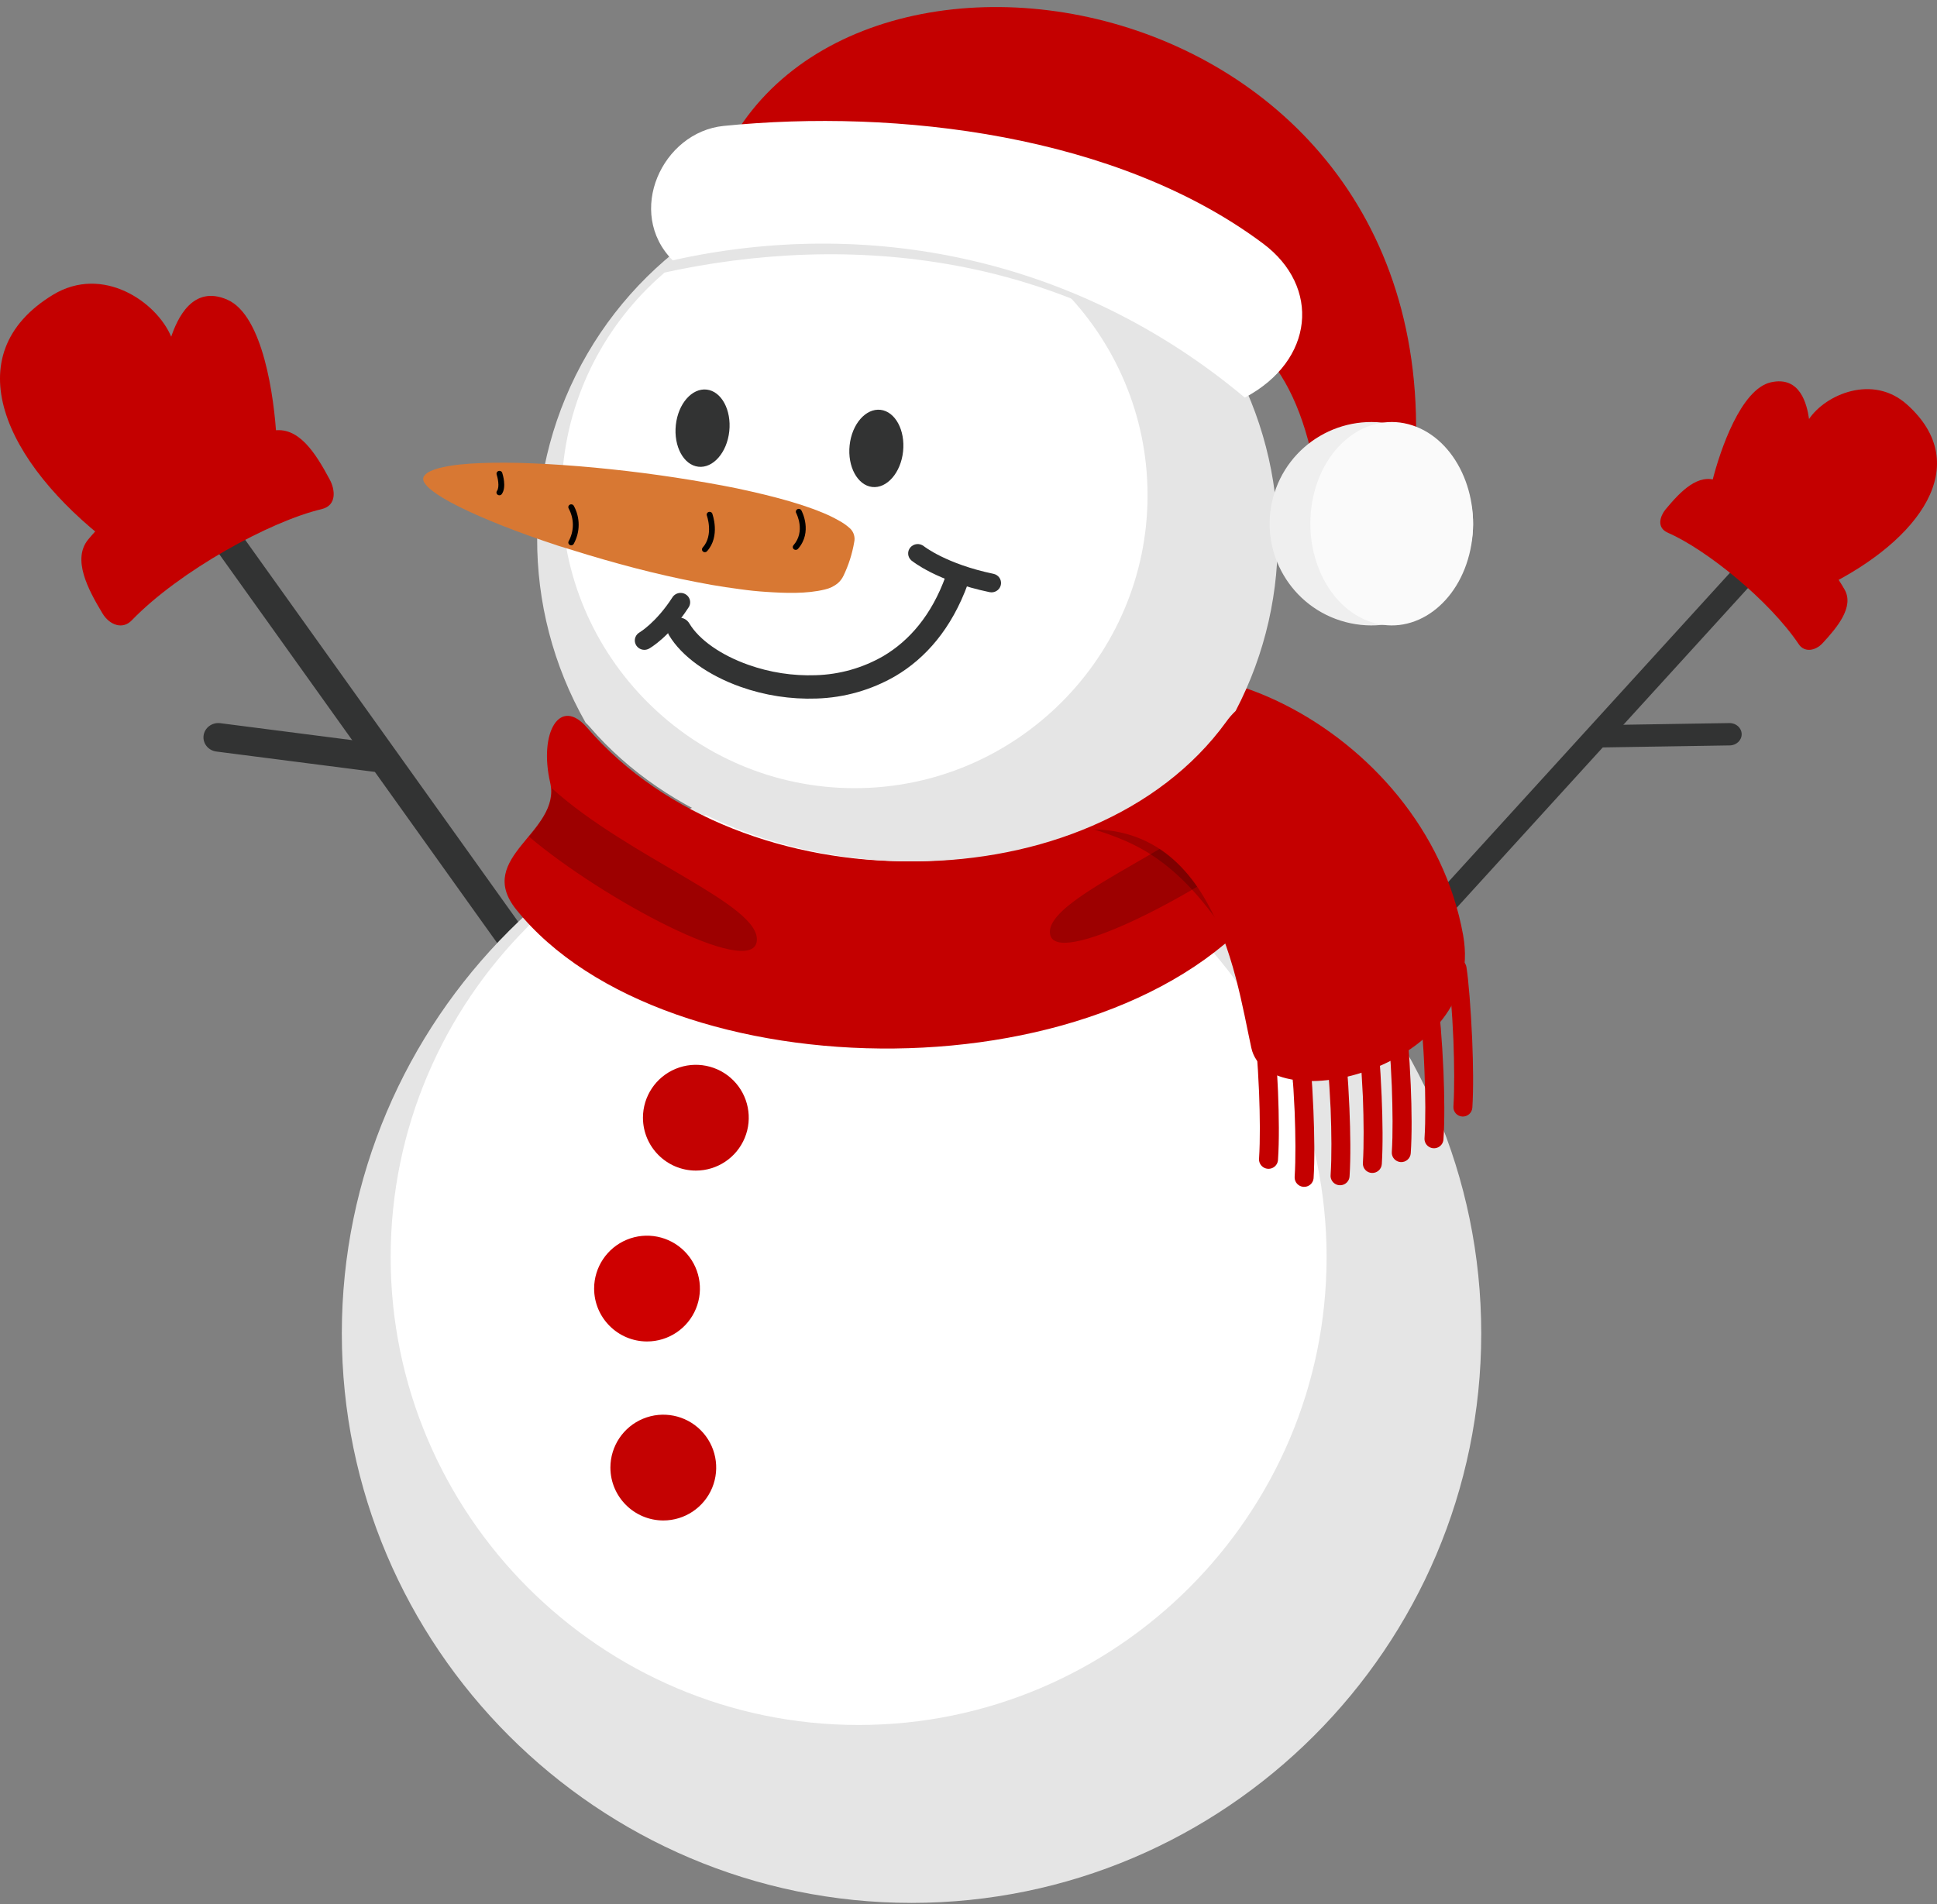 <?xml version="1.0" encoding="UTF-8"?>
<svg width="238px" height="234px" viewBox="0 0 238 234" version="1.1" xmlns="http://www.w3.org/2000/svg" xmlns:xlink="http://www.w3.org/1999/xlink">
    <rect x="0" y="0" width="238" height="234" fill="#808080" stroke="none"/>
    <title>xueren</title>
    <g id="页面-1" stroke="none" stroke-width="1" fill="none" fill-rule="evenodd">
        <g id="作品1" transform="translate(-554, -561)" fill-rule="nonzero">
            <g id="图1" transform="translate(0, -432)">
                <g id="xueren" transform="translate(554, 993)">
                    <polygon id="路径" fill="#323333" points="162 125.908 214.862 67.866 217 69.823 164.138 127.866"></polygon>
                    <path d="M196.494,91.866 C195.676,91.872 195.007,91.262 195,90.504 C194.993,89.746 195.652,89.126 196.47,89.12 L212.482,88.866 L212.506,88.866 C213.324,88.859 213.993,89.469 214,90.227 C214.007,90.985 213.348,91.605 212.53,91.611 L196.518,91.866 L196.494,91.866 Z" id="路径" fill="#323333"></path>
                    <path d="M217.575,46.988 C221.229,46.159 222.026,49.754 222.279,51.495 C224.305,48.479 230.115,45.953 234.311,49.711 C242.616,57.15 235.856,66.383 224.385,72.059 C218.266,75.094 207.858,69.299 210.389,59.147 C211.363,55.279 213.911,47.83 217.575,46.988 Z" id="路径" fill="#C40000"></path>
                    <path d="M221.005,79.163 C217.36,73.748 209.632,67.524 204.915,65.464 C203.463,64.821 204.026,63.362 204.647,62.605 C206.525,60.349 208.652,58.14 211.049,59.093 C217.282,61.586 223.514,66.947 226.648,72.462 C227.835,74.558 225.793,77.054 223.935,79.057 C223.067,79.986 221.714,80.233 221.005,79.163 L221.005,79.163 Z" id="路径" fill="#C40000"></path>
                    <polygon id="路径" fill="#323333" points="81.072 143.866 84 141.739 26.924 61.866 24 63.992"></polygon>
                    <path d="M46.011,94.858 C46.99,94.944 47.864,94.267 47.986,93.327 C48.108,92.386 47.434,91.523 46.463,91.374 L27.019,88.873 L26.989,88.873 C26.01,88.787 25.136,89.464 25.014,90.405 C24.892,91.345 25.566,92.208 26.537,92.357 L45.981,94.858 L46.011,94.858 Z" id="路径" fill="#323333"></path>
                    <path d="M27.961,36.845 C23.636,34.925 21.767,39.251 21.035,41.38 C19.24,37.098 12.625,32.516 6.504,36.233 C-5.583,43.594 0.587,56.849 13.48,66.751 C20.36,72.047 34.683,67.265 33.975,53.881 C33.694,48.768 32.317,38.785 27.961,36.845 Z" id="路径" fill="#C40000"></path>
                    <path d="M16.195,76.233 C22.042,70.181 33.153,64.074 39.514,62.574 C41.474,62.1 41.129,60.097 40.537,58.979 C38.755,55.642 36.656,52.305 33.449,52.945 C25.105,54.634 16.072,59.998 10.839,66.3 C8.856,68.709 10.777,72.383 12.593,75.39 C13.435,76.793 15.054,77.437 16.195,76.233 L16.195,76.233 Z" id="路径" fill="#C40000"></path>
                    <path d="M162.057,60.95 C162.828,66.85 172.737,68.652 173.658,59.463 C179.932,-4.094 98.037,-16.139 87,24.259 C90.05,31.586 143.538,38.035 146.158,38.487 C153.003,39.709 159.924,44.612 162.057,60.95 Z" id="路径" fill="#C40000"></path>
                    <path d="M111.995,233.866 C150.544,233.866 182,202.421 182,163.872 C182,125.323 150.544,93.866 111.995,93.866 C73.446,93.866 42,125.31 42,163.872 C42,202.434 73.442,233.866 111.995,233.866 Z" id="路径" fill="#E5E5E5"></path>
                    <path d="M105.497,212 C137.174,212 163,186.173 163,154.5 C163,122.827 137.174,97 105.497,97 C73.819,97 48,122.831 48,154.5 C48,186.169 73.826,212 105.497,212 Z" id="路径" fill="#FFFFFF"></path>
                    <path d="M72.14,89.434 C68.782,85.534 66.192,90.045 67.597,96.171 C69.002,102.298 58.252,105.302 63.412,111.762 C81.689,134.615 138.055,135.283 156.666,109.425 C161.452,102.772 151.746,102.568 152.731,98.665 C153.715,94.762 154.75,82.072 149.87,88.796 C133.546,111.308 91.204,111.565 72.14,89.434 Z" id="路径" fill="#C40000"></path>
                    <path d="M153.769,96.866 C143.794,104.941 128.36,110.587 129.021,114.794 C129.657,118.872 146.131,110.516 156,103.062 C154.443,101.944 152.879,100.941 153.31,99.258 C153.505,98.469 153.658,97.67 153.769,96.866 L153.769,96.866 Z" id="路径" fill="#040000" opacity="0.2"></path>
                    <path d="M133,101.488 C138.532,103.239 144.462,104.72 151.657,116.305 C158.851,127.89 166.874,96.091 133,101.488 Z" id="路径" fill="#040000" opacity="0.2"></path>
                    <path d="M177.885,119.201 C177.834,118.898 177.908,118.588 178.089,118.34 C178.27,118.091 178.544,117.925 178.849,117.879 C179.482,117.784 180.074,118.21 180.18,118.838 C180.436,120.437 180.728,124.034 180.888,127.779 C181.014,130.78 181.051,133.878 180.908,136.135 C180.863,136.773 180.313,137.257 179.671,137.223 C179.362,137.204 179.074,137.064 178.869,136.833 C178.665,136.602 178.562,136.3 178.583,135.993 C178.72,133.775 178.69,130.774 178.583,127.878 C178.427,124.222 178.141,120.742 177.885,119.201 L177.885,119.201 Z M174.346,123.088 C174.274,122.678 174.43,122.26 174.754,121.996 C175.078,121.731 175.521,121.661 175.912,121.812 C176.303,121.963 176.582,122.312 176.641,122.725 C176.897,124.325 177.196,127.921 177.359,131.67 C177.479,134.668 177.516,137.762 177.359,140.026 C177.336,140.442 177.091,140.813 176.716,140.999 C176.342,141.185 175.895,141.157 175.547,140.926 C175.199,140.695 175.002,140.296 175.031,139.881 C175.174,137.666 175.145,134.661 175.031,131.769 C174.892,128.119 174.589,124.632 174.346,123.088 Z M170.326,124.811 C170.237,124.183 170.671,123.6 171.301,123.502 C171.932,123.404 172.525,123.826 172.634,124.45 C172.883,126.047 173.182,129.64 173.339,133.375 C173.465,136.377 173.495,139.471 173.339,141.732 C173.3,142.371 172.748,142.858 172.105,142.819 C171.462,142.781 170.972,142.232 171.011,141.593 C171.154,139.375 171.117,136.37 171.011,133.474 C170.864,129.838 170.568,126.351 170.326,124.811 L170.326,124.811 Z M166.764,126.156 C166.714,125.853 166.788,125.544 166.969,125.295 C167.15,125.047 167.424,124.881 167.728,124.834 C168.362,124.739 168.955,125.167 169.059,125.796 C169.315,127.392 169.607,130.985 169.764,134.721 C169.89,137.715 169.927,140.813 169.784,143.07 C169.741,143.708 169.189,144.192 168.547,144.155 C168.238,144.138 167.95,143.999 167.746,143.769 C167.541,143.539 167.438,143.238 167.459,142.932 C167.595,140.714 167.565,137.712 167.459,134.817 C167.286,131.184 167.007,127.693 166.764,126.156 L166.764,126.156 Z M162.793,127.614 C162.692,126.982 163.125,126.389 163.761,126.288 C164.396,126.188 164.993,126.618 165.095,127.25 C165.351,128.847 165.647,132.44 165.803,136.175 C165.929,139.177 165.972,142.274 165.823,144.532 C165.814,144.958 165.571,145.344 165.189,145.539 C164.808,145.734 164.35,145.705 163.996,145.465 C163.643,145.224 163.45,144.81 163.495,144.386 C163.638,142.178 163.608,139.173 163.495,136.278 C163.325,132.641 163.036,129.151 162.793,127.614 L162.793,127.614 Z M158.38,127.898 C158.331,127.596 158.405,127.286 158.586,127.038 C158.767,126.79 159.04,126.624 159.345,126.576 C159.978,126.482 160.569,126.91 160.675,127.538 C160.931,129.138 161.23,132.727 161.38,136.463 C161.506,139.461 161.543,142.561 161.4,144.826 C161.335,145.445 160.789,145.903 160.164,145.863 C159.539,145.823 159.056,145.3 159.072,144.677 C159.215,142.462 159.185,139.461 159.072,136.568 C158.909,132.926 158.623,129.442 158.38,127.898 L158.38,127.898 Z M154.017,125.581 C153.946,125.169 154.103,124.752 154.428,124.488 C154.754,124.224 155.197,124.154 155.588,124.306 C155.98,124.458 156.259,124.807 156.318,125.221 C156.574,126.817 156.874,130.41 157.03,134.145 C157.15,137.147 157.186,140.244 157.03,142.505 C157.022,142.932 156.78,143.32 156.399,143.516 C156.017,143.712 155.558,143.684 155.204,143.443 C154.85,143.202 154.657,142.787 154.702,142.363 C154.845,140.145 154.815,137.144 154.702,134.248 C154.546,130.609 154.273,127.118 154.017,125.581 L154.017,125.581 Z" id="形状" fill="#C40000"></path>
                    <path d="M131.26,87.989 C142.522,74.55 175.12,88.944 179.776,114.934 C182.718,131.307 155.735,137.803 153.75,128.78 C151.764,119.757 148.906,96.905 127.383,102.92 C105.859,108.935 119.333,95.93 131.26,87.989 Z" id="路径" fill="#C40000"></path>
                    <path d="M129,101.866 C132.817,98.675 136.03,94.831 138.489,90.517 C140.035,87.84 141.193,84.959 141.93,81.96 C142.951,81.868 143.976,81.843 145,81.886 C144.221,85.426 142.899,88.827 141.081,91.969 C139.142,95.346 136.769,98.458 134.021,101.225 C132.329,101.261 130.646,101.476 129,101.866 L129,101.866 Z" id="路径" fill="#8EC1C3"></path>
                    <path d="M111.497,20.866 C127.415,20.867 142.175,29.175 150.42,42.774 C158.664,56.374 159.196,73.288 151.821,87.377 C151.389,87.784 151,88.233 150.659,88.718 C134.243,111.34 91.665,111.599 72.493,89.375 C72.327,89.177 72.147,88.99 71.956,88.816 C63.941,74.745 64.02,57.48 72.165,43.484 C80.309,29.488 95.29,20.873 111.497,20.866 Z" id="路径" fill="#E5E5E5"></path>
                    <path d="M105.007,96.866 C124.832,96.866 141,80.698 141,60.871 C141,41.043 124.832,24.866 105.007,24.866 C85.182,24.866 69,41.043 69,60.871 C69,80.698 85.175,96.866 105.007,96.866 L105.007,96.866 Z" id="路径" fill="#FFFFFF"></path>
                    <path d="M67.791,96.866 C77.328,105.51 93.645,111.206 92.98,115.715 C92.316,120.224 74.131,110.549 65,102.827 C66.455,100.998 67.88,99.131 67.791,96.866 Z" id="路径" fill="#040000" opacity="0.2"></path>
                    <path d="M108.189,50.367 C110.003,50.581 111.24,52.874 110.961,55.491 C110.681,58.109 108.965,60.06 107.165,59.85 C105.365,59.64 104.114,57.343 104.394,54.726 C104.673,52.109 106.383,50.164 108.189,50.367 L108.189,50.367 Z M86.835,47.881 C88.648,48.091 89.886,50.388 89.606,53.005 C89.327,55.622 87.61,57.574 85.804,57.36 C83.997,57.147 82.76,54.86 83.039,52.24 C83.319,49.619 85.019,47.671 86.835,47.881 Z" id="形状" fill="#323333"></path>
                    <path d="M102.907,71.707 C102.457,72.065 101.931,72.317 101.369,72.443 C99.109,73.003 96.451,72.896 94.144,72.743 C93.064,72.673 91.988,72.563 90.914,72.41 C89.744,72.263 88.574,72.077 87.417,71.88 C86.185,71.658 84.959,71.42 83.739,71.167 C82.467,70.898 81.198,70.609 79.935,70.3 C78.671,69.992 77.39,69.658 76.093,69.301 C74.818,68.952 73.549,68.587 72.285,68.208 C71.021,67.828 69.784,67.448 68.574,67.068 C67.399,66.681 66.229,66.279 65.063,65.862 C63.975,65.471 62.892,65.064 61.813,64.642 C60.835,64.258 59.864,63.855 58.901,63.436 C58.058,63.069 57.229,62.682 56.403,62.273 C55.735,61.939 55.046,61.573 54.397,61.18 C53.891,60.882 53.407,60.548 52.95,60.18 C52.631,59.941 52.357,59.648 52.14,59.313 C51.995,59.106 51.96,58.841 52.047,58.604 C52.06,58.575 52.076,58.547 52.094,58.52 C52.307,58.239 52.594,58.021 52.923,57.891 C53.404,57.679 53.908,57.521 54.424,57.421 C55.114,57.271 55.811,57.16 56.514,57.087 C57.38,56.997 58.246,56.944 59.115,56.911 C60.118,56.871 61.121,56.861 62.147,56.867 C63.274,56.867 64.404,56.904 65.531,56.951 C66.75,57 67.968,57.067 69.185,57.154 C70.469,57.243 71.751,57.347 73.03,57.467 C74.35,57.592 75.669,57.731 76.989,57.884 C78.309,58.037 79.638,58.208 80.978,58.397 C82.293,58.581 83.606,58.781 84.916,58.997 C86.189,59.206 87.46,59.428 88.728,59.663 C89.934,59.886 91.135,60.135 92.332,60.413 C93.442,60.663 94.549,60.933 95.649,61.226 C96.652,61.493 97.621,61.779 98.594,62.096 C99.437,62.373 100.266,62.673 101.092,63.016 C101.77,63.292 102.429,63.613 103.065,63.975 C103.578,64.246 104.053,64.582 104.479,64.975 C104.914,65.412 105.093,66.042 104.954,66.641 C104.711,68.065 104.27,69.448 103.643,70.75 C103.471,71.119 103.22,71.445 102.907,71.707 L102.907,71.707 Z" id="路径" fill="#D87833"></path>
                    <path d="M82.208,78.08 C81.939,77.638 81.93,77.088 82.184,76.638 C82.438,76.188 82.916,75.908 83.435,75.904 C83.955,75.9 84.437,76.172 84.698,76.618 C85.905,78.639 88.595,80.52 91.952,81.707 C94.601,82.647 97.405,83.08 100.217,82.983 C103.14,82.902 105.996,82.096 108.524,80.639 C111.705,78.761 114.462,75.623 116.192,70.819 C116.46,70.073 117.287,69.683 118.039,69.949 C118.791,70.215 119.184,71.035 118.916,71.781 C116.916,77.28 113.725,80.907 109.995,83.102 C107.053,84.803 103.73,85.748 100.327,85.85 C97.151,85.961 93.984,85.473 90.992,84.412 C87.008,83 83.758,80.672 82.208,78.08 L82.208,78.08 Z" id="路径" fill="#323333"></path>
                    <path d="M85.5,143.866 C88.129,143.866 90.499,142.282 91.505,139.852 C92.511,137.423 91.955,134.627 90.095,132.768 C88.235,130.91 85.439,130.354 83.01,131.361 C80.581,132.369 78.999,134.74 79,137.369 C79.009,140.954 81.914,143.858 85.5,143.866 Z" id="路径" fill="#C40202"></path>
                    <path d="M79.5,164.866 C82.129,164.866 84.499,163.282 85.505,160.852 C86.511,158.423 85.955,155.627 84.095,153.768 C82.235,151.91 79.439,151.354 77.01,152.361 C74.581,153.369 72.999,155.74 73,158.369 C73.007,161.955 75.914,164.86 79.5,164.866 Z" id="路径" fill="#CE0000"></path>
                    <path d="M81.497,186.866 C84.126,186.867 86.497,185.284 87.504,182.855 C88.511,180.427 87.956,177.63 86.097,175.771 C84.239,173.911 81.443,173.354 79.013,174.36 C76.584,175.366 75,177.736 75,180.366 C75.007,183.951 77.911,186.856 81.497,186.866 L81.497,186.866 Z" id="路径" fill="#C40202"></path>
                    <path d="M81,33.638 C104.654,28.324 131.038,31.247 152,48.866 C150.672,30.413 109.194,5.262 81,33.638 Z" id="路径" fill="#E5E5E5"></path>
                    <path d="M171.661,52.275 C164.983,50.53 158.155,54.528 156.409,61.206 C154.664,67.883 158.662,74.711 165.34,76.456 C172.018,78.202 178.847,74.204 180.593,67.527 C181.432,64.32 180.962,60.911 179.287,58.051 C177.612,55.19 174.869,53.113 171.661,52.275 Z" id="路径" fill="#EFEFEF"></path>
                    <path d="M173.537,52.275 C168.189,50.53 162.725,54.518 161.328,61.188 C159.931,67.857 163.126,74.688 168.463,76.45 C173.8,78.212 179.275,74.207 180.672,67.531 C182.069,60.856 178.881,54.021 173.537,52.275 L173.537,52.275 Z" id="路径" fill="#FAFAFA"></path>
                    <path d="M155.195,29.933 C137.272,16.537 110.242,13.333 88.924,15.475 C81.355,16.234 76.827,26.104 82.65,31.995 C106.232,26.715 132.041,31.358 152.951,48.866 C161.513,44.315 162.292,35.233 155.195,29.933 Z" id="路径" fill="#FFFFFF"></path>
                    <path d="M121.827,72.8 C121.744,72.8 121.662,72.791 121.581,72.774 C115.122,71.429 112.103,68.978 111.978,68.876 C111.502,68.461 111.45,67.751 111.861,67.275 C112.273,66.798 112.997,66.728 113.496,67.116 C113.543,67.153 116.27,69.314 122.072,70.524 C122.66,70.649 123.056,71.186 122.993,71.77 C122.93,72.354 122.428,72.798 121.827,72.8 L121.827,72.8 Z M79.178,79.866 C78.647,79.866 78.181,79.518 78.041,79.016 C77.902,78.514 78.124,77.984 78.583,77.721 C78.626,77.695 80.622,76.504 82.601,73.445 C82.817,73.079 83.221,72.858 83.654,72.869 C84.086,72.88 84.477,73.122 84.673,73.499 C84.869,73.876 84.837,74.328 84.591,74.675 C82.265,78.267 79.879,79.648 79.767,79.704 C79.589,79.808 79.386,79.864 79.178,79.866 L79.178,79.866 Z" id="形状" fill="#323333"></path>
                    <path d="M61.359,60.87 C61.226,60.87 61.104,60.799 61.041,60.687 C60.979,60.574 60.988,60.438 61.063,60.333 C61.419,59.843 61.143,58.664 61.016,58.289 C60.973,58.114 61.077,57.937 61.256,57.882 C61.435,57.827 61.628,57.913 61.699,58.079 C61.759,58.26 62.275,59.865 61.652,60.724 C61.585,60.815 61.476,60.87 61.359,60.87 L61.359,60.87 Z M70.203,67.021 C70.075,67.026 69.954,66.965 69.885,66.862 C69.816,66.758 69.811,66.627 69.87,66.519 C70.561,65.256 70.561,63.751 69.87,62.488 C69.776,62.324 69.836,62.119 70.006,62.026 C70.175,61.932 70.392,61.985 70.493,62.145 C71.303,63.615 71.303,65.372 70.493,66.843 C70.435,66.946 70.325,67.013 70.203,67.021 L70.203,67.021 Z M97.738,67.577 C97.604,67.567 97.487,67.486 97.435,67.368 C97.383,67.249 97.405,67.113 97.491,67.015 C99,65.298 97.864,63.133 97.824,63.041 C97.732,62.873 97.801,62.665 97.978,62.577 C98.154,62.489 98.372,62.555 98.464,62.723 C98.524,62.831 99.87,65.381 98.054,67.45 C97.978,67.541 97.859,67.589 97.738,67.577 L97.738,67.577 Z M86.562,67.863 C86.432,67.847 86.321,67.764 86.274,67.646 C86.227,67.529 86.25,67.397 86.336,67.301 C87.735,65.746 86.842,63.334 86.835,63.308 C86.804,63.144 86.901,62.981 87.066,62.924 C87.23,62.867 87.414,62.931 87.501,63.076 C87.545,63.191 88.541,65.893 86.872,67.749 C86.794,67.833 86.679,67.876 86.562,67.863 L86.562,67.863 Z" id="形状" fill="#000000"></path>
                </g>
            </g>
        </g>
    </g>
</svg>